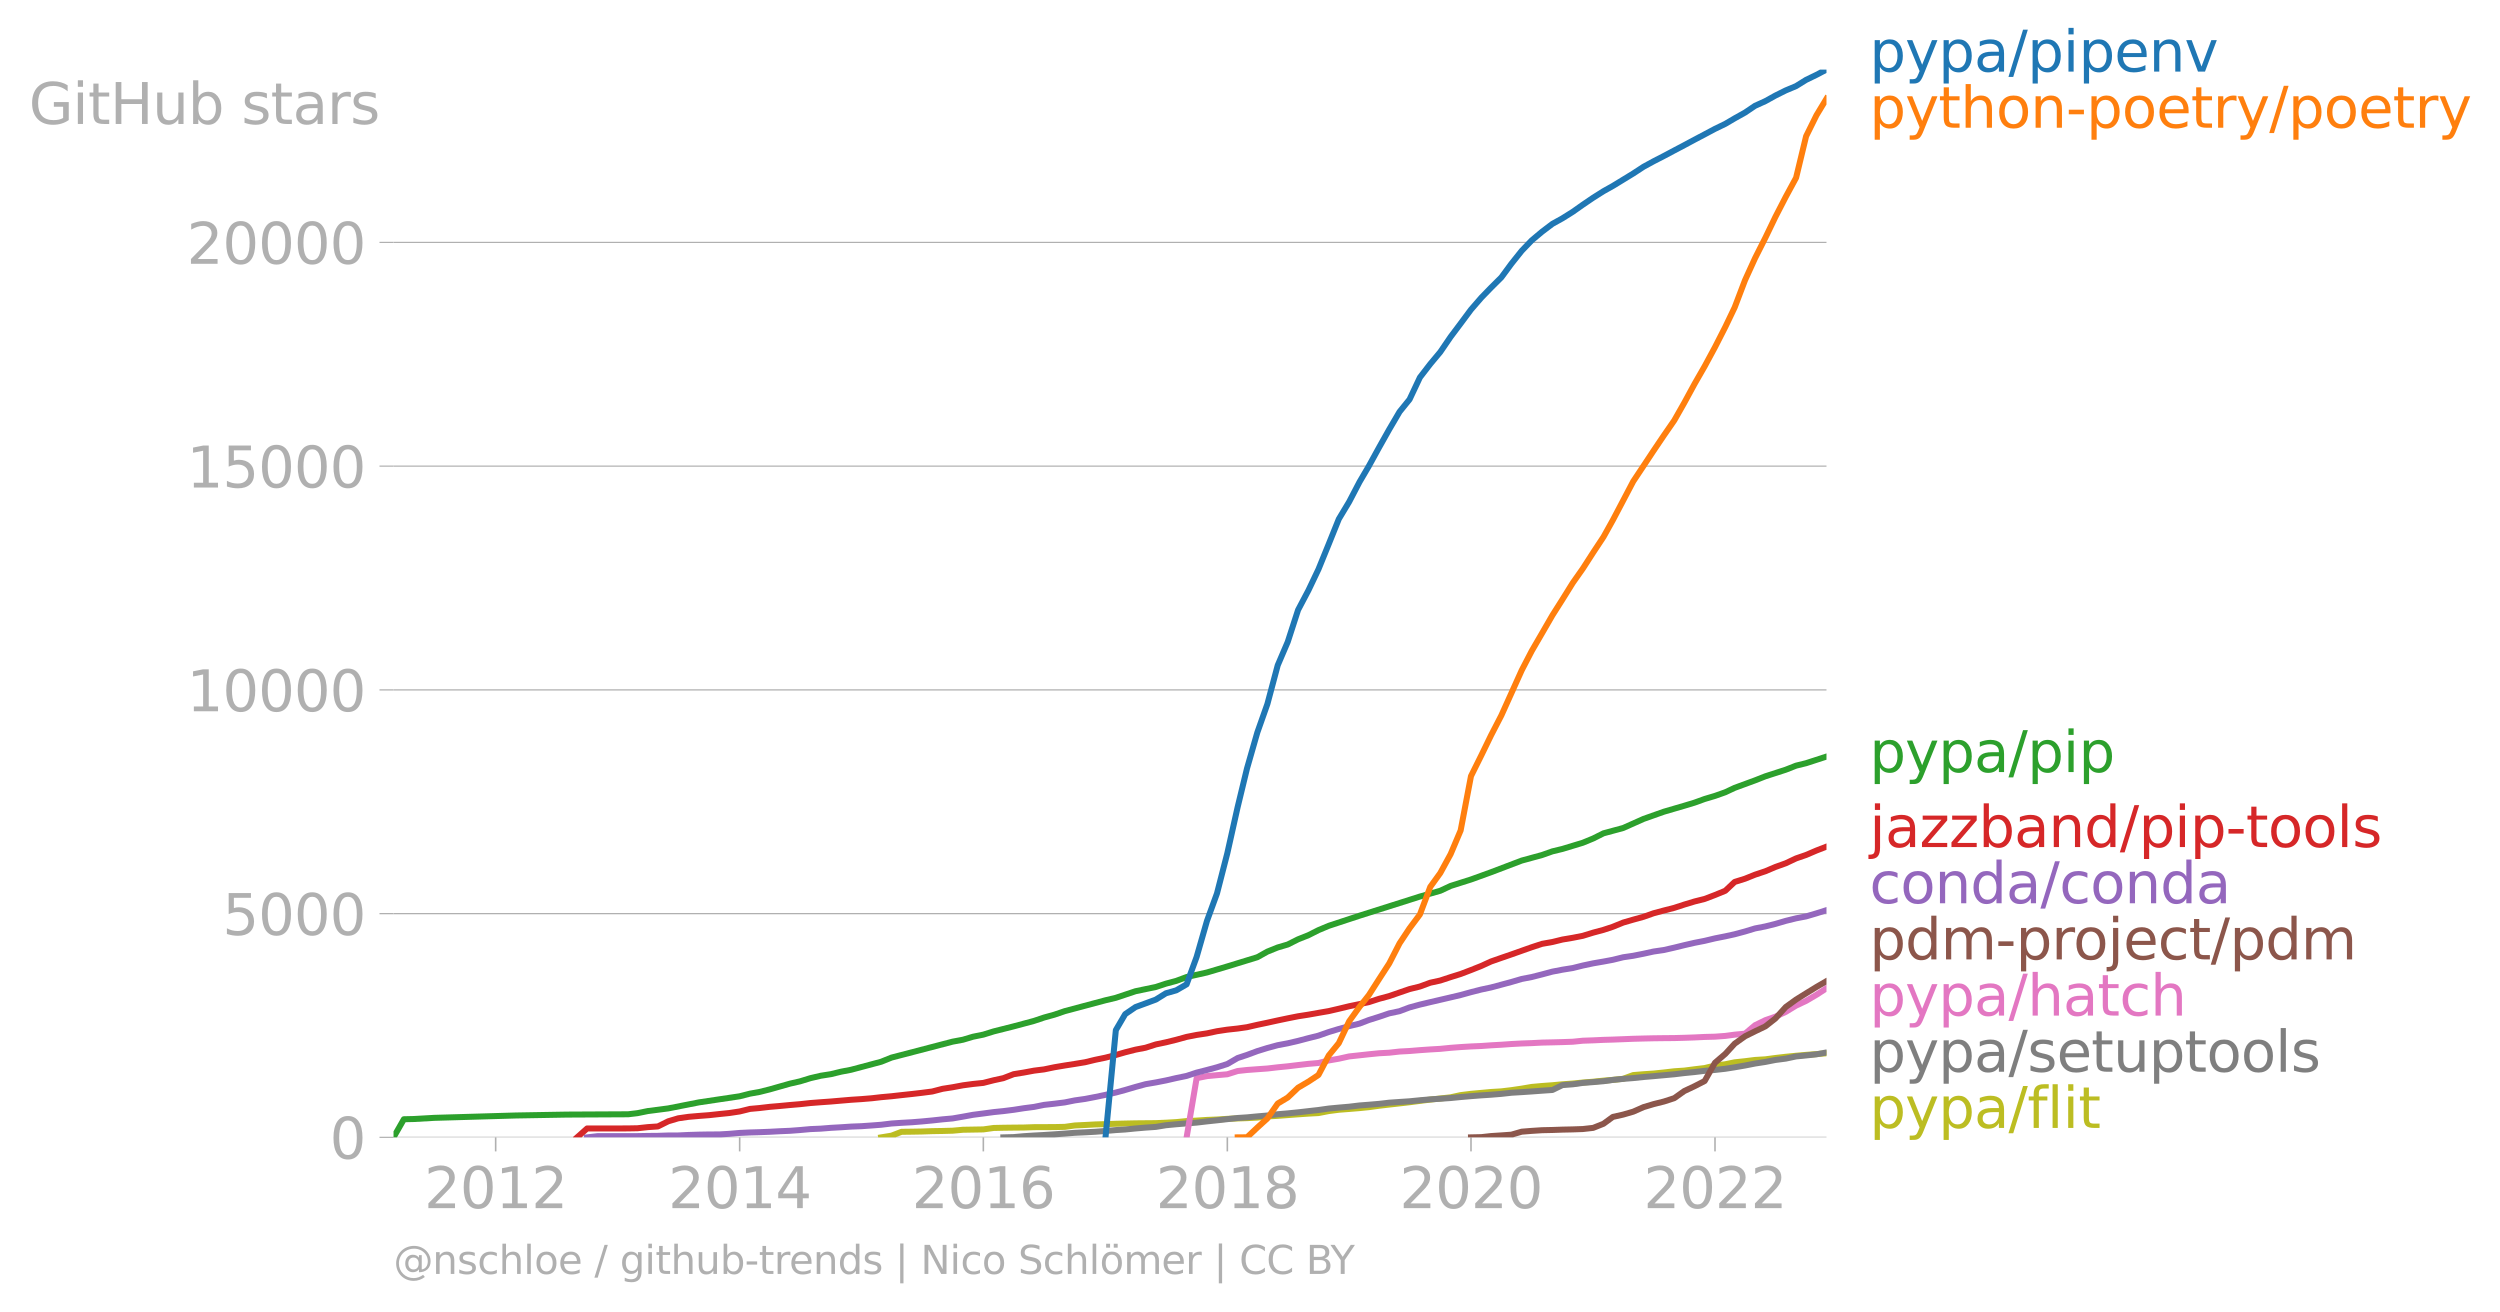 <svg xmlns="http://www.w3.org/2000/svg" xmlns:xlink="http://www.w3.org/1999/xlink" width="830.726" height="435.971" viewBox="0 0 623.045 326.978"><defs><style>*{stroke-linejoin:round;stroke-linecap:butt}</style></defs><g id="figure_1"><path id="patch_1" d="M0 326.978h623.045V0H0v326.978z" style="fill:none"/><g id="axes_1"><path id="patch_2" d="M98.073 283.451h357.12V17.34H98.073v266.112z" style="fill:none"/><g id="matplotlib.axis_1"><g id="xtick_1"><g id="line2d_1"><defs><path id="m59bb4d0212" d="M0 0v3.5" style="stroke:#b0b0b0;stroke-width:.4"/></defs><use xlink:href="#m59bb4d0212" x="123.528" y="283.451" style="fill:#b0b0b0;stroke:#b0b0b0;stroke-width:.4"/></g><g id="text_1" style="fill:#b0b0b0" transform="matrix(.14 0 0 -.14 105.713 301.09)"><defs><path id="DejaVuSans-32" d="M1228 531h2203V0H469v531q359 372 979 998 621 627 780 809 303 340 423 576 121 236 121 464 0 372-261 606-261 235-680 235-297 0-627-103-329-103-704-313v638q381 153 712 231 332 78 607 78 725 0 1156-363 431-362 431-968 0-288-108-546-107-257-392-607-78-91-497-524-418-433-1181-1211z" transform="scale(.016)"/><path id="DejaVuSans-30" d="M2034 4250q-487 0-733-480-245-479-245-1442 0-959 245-1439 246-480 733-480 491 0 736 480 246 480 246 1439 0 963-246 1442-245 480-736 480zm0 500q785 0 1199-621 414-620 414-1801 0-1178-414-1799Q2819-91 2034-91q-784 0-1198 620-414 621-414 1799 0 1181 414 1801 414 621 1198 621z" transform="scale(.016)"/><path id="DejaVuSans-31" d="M794 531h1031v3560L703 3866v575l1116 225h631V531h1031V0H794v531z" transform="scale(.016)"/></defs><use xlink:href="#DejaVuSans-32"/><use xlink:href="#DejaVuSans-30" x="63.623"/><use xlink:href="#DejaVuSans-31" x="127.246"/><use xlink:href="#DejaVuSans-32" x="190.869"/></g></g><g id="xtick_2"><use xlink:href="#m59bb4d0212" id="line2d_2" x="184.338" y="283.451" style="fill:#b0b0b0;stroke:#b0b0b0;stroke-width:.4"/><g id="text_2" style="fill:#b0b0b0" transform="matrix(.14 0 0 -.14 166.523 301.09)"><defs><path id="DejaVuSans-34" d="M2419 4116 825 1625h1594v2491zm-166 550h794V1625h666v-525h-666V0h-628v1100H313v609l1940 2957z" transform="scale(.016)"/></defs><use xlink:href="#DejaVuSans-32"/><use xlink:href="#DejaVuSans-30" x="63.623"/><use xlink:href="#DejaVuSans-31" x="127.246"/><use xlink:href="#DejaVuSans-34" x="190.869"/></g></g><g id="xtick_3"><use xlink:href="#m59bb4d0212" id="line2d_3" x="245.064" y="283.451" style="fill:#b0b0b0;stroke:#b0b0b0;stroke-width:.4"/><g id="text_3" style="fill:#b0b0b0" transform="matrix(.14 0 0 -.14 227.249 301.09)"><defs><path id="DejaVuSans-36" d="M2113 2584q-425 0-674-291-248-290-248-796 0-503 248-796 249-292 674-292t673 292q248 293 248 796 0 506-248 796-248 291-673 291zm1253 1979v-575q-238 112-480 171-242 60-480 60-625 0-955-422-329-422-376-1275 184 272 462 417 279 145 613 145 703 0 1111-427 408-426 408-1160 0-719-425-1154Q2819-91 2113-91q-810 0-1238 620-428 621-428 1799 0 1106 525 1764t1409 658q238 0 480-47t505-140z" transform="scale(.016)"/></defs><use xlink:href="#DejaVuSans-32"/><use xlink:href="#DejaVuSans-30" x="63.623"/><use xlink:href="#DejaVuSans-31" x="127.246"/><use xlink:href="#DejaVuSans-36" x="190.869"/></g></g><g id="xtick_4"><use xlink:href="#m59bb4d0212" id="line2d_4" x="305.873" y="283.451" style="fill:#b0b0b0;stroke:#b0b0b0;stroke-width:.4"/><g id="text_4" style="fill:#b0b0b0" transform="matrix(.14 0 0 -.14 288.058 301.09)"><defs><path id="DejaVuSans-38" d="M2034 2216q-450 0-708-241-257-241-257-662 0-422 257-663 258-241 708-241t709 242q260 243 260 662 0 421-258 662-257 241-711 241zm-631 268q-406 100-633 378-226 279-226 679 0 559 398 884 399 325 1092 325 697 0 1094-325t397-884q0-400-227-679-226-278-629-378 456-106 710-416 255-309 255-755 0-679-414-1042Q2806-91 2034-91q-771 0-1186 362-414 363-414 1042 0 446 256 755 257 310 713 416zm-231 997q0-362 226-565 227-203 636-203 407 0 636 203 230 203 230 565 0 363-230 566-229 203-636 203-409 0-636-203-226-203-226-566z" transform="scale(.016)"/></defs><use xlink:href="#DejaVuSans-32"/><use xlink:href="#DejaVuSans-30" x="63.623"/><use xlink:href="#DejaVuSans-31" x="127.246"/><use xlink:href="#DejaVuSans-38" x="190.869"/></g></g><g id="xtick_5"><use xlink:href="#m59bb4d0212" id="line2d_5" x="366.599" y="283.451" style="fill:#b0b0b0;stroke:#b0b0b0;stroke-width:.4"/><g id="text_5" style="fill:#b0b0b0" transform="matrix(.14 0 0 -.14 348.784 301.09)"><use xlink:href="#DejaVuSans-32"/><use xlink:href="#DejaVuSans-30" x="63.623"/><use xlink:href="#DejaVuSans-32" x="127.246"/><use xlink:href="#DejaVuSans-30" x="190.869"/></g></g><g id="xtick_6"><use xlink:href="#m59bb4d0212" id="line2d_6" x="427.409" y="283.451" style="fill:#b0b0b0;stroke:#b0b0b0;stroke-width:.4"/><g id="text_6" style="fill:#b0b0b0" transform="matrix(.14 0 0 -.14 409.594 301.09)"><use xlink:href="#DejaVuSans-32"/><use xlink:href="#DejaVuSans-30" x="63.623"/><use xlink:href="#DejaVuSans-32" x="127.246"/><use xlink:href="#DejaVuSans-32" x="190.869"/></g></g></g><g id="matplotlib.axis_2"><g id="ytick_1"><path id="line2d_7" d="M98.073 283.451h357.12" clip-path="url(#p47a915f2a6)" style="fill:none;stroke:#b0b0b0;stroke-width:.3;stroke-linecap:square"/><g id="line2d_8"><defs><path id="m89d3e14d1b" d="M0 0h-3.5" style="stroke:#b0b0b0;stroke-width:.3"/></defs><use xlink:href="#m89d3e14d1b" x="98.073" y="283.451" style="fill:#b0b0b0;stroke:#b0b0b0;stroke-width:.3"/></g><use xlink:href="#DejaVuSans-30" id="text_7" style="fill:#b0b0b0" transform="matrix(.14 0 0 -.14 82.166 288.77)"/></g><g id="ytick_2"><path id="line2d_9" d="M98.073 227.693h357.12" clip-path="url(#p47a915f2a6)" style="fill:none;stroke:#b0b0b0;stroke-width:.3;stroke-linecap:square"/><use xlink:href="#m89d3e14d1b" id="line2d_10" x="98.073" y="227.693" style="fill:#b0b0b0;stroke:#b0b0b0;stroke-width:.3"/><g id="text_8" style="fill:#b0b0b0" transform="matrix(.14 0 0 -.14 55.443 233.012)"><defs><path id="DejaVuSans-35" d="M691 4666h2478v-532H1269V2991q137 47 274 70 138 23 276 23 781 0 1237-428 457-428 457-1159 0-753-469-1171Q2575-91 1722-91q-294 0-599 50Q819 9 494 109v635q281-153 581-228t634-75q541 0 856 284 316 284 316 772 0 487-316 771-315 285-856 285-253 0-505-56-251-56-513-175v2344z" transform="scale(.016)"/></defs><use xlink:href="#DejaVuSans-35"/><use xlink:href="#DejaVuSans-30" x="63.623"/><use xlink:href="#DejaVuSans-30" x="127.246"/><use xlink:href="#DejaVuSans-30" x="190.869"/></g></g><g id="ytick_3"><path id="line2d_11" d="M98.073 171.935h357.12" clip-path="url(#p47a915f2a6)" style="fill:none;stroke:#b0b0b0;stroke-width:.3;stroke-linecap:square"/><use xlink:href="#m89d3e14d1b" id="line2d_12" x="98.073" y="171.935" style="fill:#b0b0b0;stroke:#b0b0b0;stroke-width:.3"/><g id="text_9" style="fill:#b0b0b0" transform="matrix(.14 0 0 -.14 46.536 177.254)"><use xlink:href="#DejaVuSans-31"/><use xlink:href="#DejaVuSans-30" x="63.623"/><use xlink:href="#DejaVuSans-30" x="127.246"/><use xlink:href="#DejaVuSans-30" x="190.869"/><use xlink:href="#DejaVuSans-30" x="254.492"/></g></g><g id="ytick_4"><path id="line2d_13" d="M98.073 116.176h357.12" clip-path="url(#p47a915f2a6)" style="fill:none;stroke:#b0b0b0;stroke-width:.3;stroke-linecap:square"/><use xlink:href="#m89d3e14d1b" id="line2d_14" x="98.073" y="116.176" style="fill:#b0b0b0;stroke:#b0b0b0;stroke-width:.3"/><g id="text_10" style="fill:#b0b0b0" transform="matrix(.14 0 0 -.14 46.536 121.495)"><use xlink:href="#DejaVuSans-31"/><use xlink:href="#DejaVuSans-35" x="63.623"/><use xlink:href="#DejaVuSans-30" x="127.246"/><use xlink:href="#DejaVuSans-30" x="190.869"/><use xlink:href="#DejaVuSans-30" x="254.492"/></g></g><g id="ytick_5"><path id="line2d_15" d="M98.073 60.418h357.12" clip-path="url(#p47a915f2a6)" style="fill:none;stroke:#b0b0b0;stroke-width:.3;stroke-linecap:square"/><use xlink:href="#m89d3e14d1b" id="line2d_16" x="98.073" y="60.418" style="fill:#b0b0b0;stroke:#b0b0b0;stroke-width:.3"/><g id="text_11" style="fill:#b0b0b0" transform="matrix(.14 0 0 -.14 46.536 65.737)"><use xlink:href="#DejaVuSans-32"/><use xlink:href="#DejaVuSans-30" x="63.623"/><use xlink:href="#DejaVuSans-30" x="127.246"/><use xlink:href="#DejaVuSans-30" x="190.869"/><use xlink:href="#DejaVuSans-30" x="254.492"/></g></g><g id="text_12" style="fill:#b0b0b0" transform="matrix(.14 0 0 -.14 7.2 30.895)"><defs><path id="DejaVuSans-47" d="M3809 666v1253H2778v519h1656V434q-365-259-806-392-440-133-940-133-1094 0-1712 639-617 640-617 1780 0 1144 617 1783 618 639 1712 639 456 0 867-113 411-112 758-331v-672q-350 297-744 447t-828 150q-857 0-1287-478-429-478-429-1425 0-944 429-1422 430-478 1287-478 334 0 596 58 263 58 472 180z" transform="scale(.016)"/><path id="DejaVuSans-69" d="M603 3500h575V0H603v3500zm0 1363h575v-729H603v729z" transform="scale(.016)"/><path id="DejaVuSans-74" d="M1172 4494v-994h1184v-447H1172V1153q0-428 117-550t477-122h590V0h-590q-666 0-919 248-253 249-253 905v1900H172v447h422v994h578z" transform="scale(.016)"/><path id="DejaVuSans-48" d="M628 4666h631V2753h2294v1913h631V0h-631v2222H1259V0H628v4666z" transform="scale(.016)"/><path id="DejaVuSans-75" d="M544 1381v2119h575V1403q0-497 193-746 194-248 582-248 465 0 735 297 271 297 271 810v1984h575V0h-575v538q-209-319-486-474-276-155-642-155-603 0-916 375-312 375-312 1097zm1447 2203z" transform="scale(.016)"/><path id="DejaVuSans-62" d="M3116 1747q0 634-261 995t-717 361q-457 0-718-361t-261-995q0-634 261-995t718-361q456 0 717 361t261 995zM1159 2969q182 312 458 463 277 152 661 152 638 0 1036-506 399-506 399-1331T3314 415Q2916-91 2278-91q-384 0-661 152-276 152-458 464V0H581v4863h578V2969z" transform="scale(.016)"/><path id="DejaVuSans-73" d="M2834 3397v-544q-243 125-506 187-262 63-544 63-428 0-642-131t-214-394q0-200 153-314t616-217l197-44q612-131 870-370t258-667q0-488-386-773Q2250-91 1575-91q-281 0-586 55T347 128v594q319-166 628-249 309-82 613-82 406 0 624 139 219 139 219 392 0 234-158 359-157 125-692 241l-200 47q-534 112-772 345-237 233-237 639 0 494 350 762 350 269 994 269 318 0 599-47 282-46 519-140z" transform="scale(.016)"/><path id="DejaVuSans-61" d="M2194 1759q-697 0-966-159t-269-544q0-306 202-486 202-179 548-179 479 0 768 339t289 901v128h-572zm1147 238V0h-575v531q-197-318-491-470T1556-91q-537 0-855 302-317 302-317 808 0 590 395 890 396 300 1180 300h807v57q0 397-261 614t-733 217q-300 0-585-72-284-72-546-216v532q315 122 612 182 297 61 578 61 760 0 1135-394 375-393 375-1193z" transform="scale(.016)"/><path id="DejaVuSans-72" d="M2631 2963q-97 56-211 82-114 27-251 27-488 0-749-317t-261-911V0H581v3500h578v-544q182 319 472 473 291 155 707 155 59 0 131-8 72-7 159-23l3-590z" transform="scale(.016)"/></defs><use xlink:href="#DejaVuSans-47"/><use xlink:href="#DejaVuSans-69" x="77.49"/><use xlink:href="#DejaVuSans-74" x="105.273"/><use xlink:href="#DejaVuSans-48" x="144.482"/><use xlink:href="#DejaVuSans-75" x="219.678"/><use xlink:href="#DejaVuSans-62" x="283.057"/><use xlink:href="#DejaVuSans-20" x="346.533"/><use xlink:href="#DejaVuSans-73" x="378.32"/><use xlink:href="#DejaVuSans-74" x="430.42"/><use xlink:href="#DejaVuSans-61" x="469.629"/><use xlink:href="#DejaVuSans-72" x="530.908"/><use xlink:href="#DejaVuSans-73" x="572.021"/></g></g><path id="line2d_17" d="m219.609 283.451 2.579-.424 2.495-.959 2.579-.033 2.495-.045 2.58-.089 2.578-.044 2.496-.067 2.578-.235 2.496-.044 2.579-.045 2.579-.357 2.412-.055 2.579-.034 2.495-.022 2.58-.09 2.495-.01 2.579-.012 2.578-.055 2.496-.346 2.579-.123 2.495-.134 2.58-.078 2.578-.089 2.33-.056 2.578-.055 2.495-.023 2.58-.022 2.495-.111 2.579-.145 2.578-.257 2.496-.123 2.579-.167 2.495-.1 2.58-.168 2.578-.1 2.33-.078 2.578-.134 2.496-.29 2.578-.145 2.496-.19 2.579-.189 2.579-.178 2.495-.134 2.579-.502 2.496-.323 2.578-.201 2.58-.212 2.328-.234 2.58-.357 2.495-.29 2.578-.29 2.496-.29 2.579-.334 2.579-.324 2.495-.279 2.579-.29 2.496-.546 2.578-.323 2.58-.235 2.412-.223 2.578-.156 2.496-.3 2.579-.38 2.495-.424 2.58-.234 2.578-.19 2.496-.234 2.578-.19 2.496-.245 2.579-.211 2.578-.268 2.33-.19 2.578-.267 2.496-.926 2.579-.212 2.495-.167 2.58-.268 2.578-.3 2.496-.168 2.578-.335 2.496-.3 2.579-.625 2.579-.324 2.329-.48 2.579-.278 2.495-.312 2.579-.156 2.496-.335 2.578-.3 2.58-.257 2.495-.223 2.579-.19 2.495-.212" clip-path="url(#p47a915f2a6)" style="fill:none;stroke:#bcbd22;stroke-width:1.5;stroke-linecap:square"/><path id="line2d_18" d="m250.055 283.451 2.579-.067 2.495-.223 2.58-.167 2.495-.134 2.579-.167 2.578-.178 2.496-.201 2.579-.123 2.495-.134 2.58-.2 2.578-.223 2.33-.145 2.578-.257 2.495-.212 2.58-.178 2.495-.413 2.579-.245 2.578-.212 2.496-.2 2.579-.302 2.495-.268 2.58-.29 2.578-.29 2.33-.156 2.578-.245 2.496-.212 2.578-.323 2.496-.212 2.579-.257 2.579-.3 2.495-.28 2.579-.367 2.496-.235 2.578-.223 2.58-.312 2.328-.178 2.58-.223 2.495-.29 2.578-.179 2.496-.167 2.579-.256 2.579-.224 2.495-.156 2.579-.178 2.496-.245 2.578-.223 2.58-.201 2.412-.156 2.578-.212 2.496-.279 2.579-.156 2.495-.167 2.58-.19 2.578-.178 2.496-1.216 2.578-.2 2.496-.346 2.579-.201 2.578-.223 2.33-.323 2.578-.257 2.496-.2 2.579-.268 2.495-.212 2.58-.234 2.578-.235 2.496-.3 2.578-.257 2.496-.301 2.579-.223 2.579-.29 2.329-.368 2.579-.446 2.495-.491 2.579-.401 2.496-.491 2.578-.335 2.58-.546 2.495-.245 2.579-.28 2.495-.468" clip-path="url(#p47a915f2a6)" style="fill:none;stroke:#7f7f7f;stroke-width:1.5;stroke-linecap:square"/><path id="line2d_19" d="m295.724 283.451 2.496-14.742 2.579-.524 2.495-.235 2.58-.223 2.578-.814 2.33-.256 2.578-.19 2.496-.178 2.578-.301 2.496-.246 2.579-.312 2.579-.3 2.495-.213 2.579-.635 2.496-.435 2.578-.57 2.58-.278 2.328-.256 2.58-.257 2.495-.134 2.578-.29 2.496-.133 2.579-.212 2.579-.179 2.495-.145 2.579-.256 2.496-.19 2.578-.156 2.58-.111 2.412-.168 2.578-.145 2.496-.178 2.579-.134 2.495-.09 2.58-.133 2.578-.056 2.496-.067 2.578-.089 2.496-.256 2.579-.09 2.578-.122 2.33-.067 2.578-.1 2.496-.1 2.579-.068 2.495-.056 2.58-.033 2.578-.022 2.496-.067 2.578-.09 2.496-.122 2.579-.067 2.579-.19 2.329-.312 2.579-.245 2.495-2.108 2.579-1.26 2.496-.87 2.578-1.193 2.58-1.572 2.495-1.171 2.579-1.517 2.495-1.617" clip-path="url(#p47a915f2a6)" style="fill:none;stroke:#e377c2;stroke-width:1.5;stroke-linecap:square"/><g id="text_13" style="fill:#1f77b4" transform="matrix(.14 0 0 -.14 465.907 17.838)"><defs><path id="DejaVuSans-70" d="M1159 525v-1856H581v4831h578v-531q182 312 458 463 277 152 661 152 638 0 1036-506 399-506 399-1331T3314 415Q2916-91 2278-91q-384 0-661 152-276 152-458 464zm1957 1222q0 634-261 995t-717 361q-457 0-718-361t-261-995q0-634 261-995t718-361q456 0 717 361t261 995z" transform="scale(.016)"/><path id="DejaVuSans-79" d="M2059-325q-243-625-475-815-231-191-618-191H506v481h338q237 0 368 113 132 112 291 531l103 262L191 3500h609L1894 763l1094 2737h609L2059-325z" transform="scale(.016)"/><path id="DejaVuSans-2f" d="M1625 4666h531L531-594H0l1625 5260z" transform="scale(.016)"/><path id="DejaVuSans-65" d="M3597 1894v-281H953q38-594 358-905t892-311q331 0 642 81t618 244V178Q3153 47 2828-22t-659-69q-838 0-1327 487-489 488-489 1320 0 859 464 1363 464 505 1252 505 706 0 1117-455 411-454 411-1235zm-575 169q-6 471-264 752-258 282-683 282-481 0-770-272t-333-766l2050 4z" transform="scale(.016)"/><path id="DejaVuSans-6e" d="M3513 2113V0h-575v2094q0 497-194 743-194 247-581 247-466 0-735-297-269-296-269-809V0H581v3500h578v-544q207 316 486 472 280 156 646 156 603 0 912-373 310-373 310-1098z" transform="scale(.016)"/><path id="DejaVuSans-76" d="M191 3500h609L1894 563l1094 2937h609L2284 0h-781L191 3500z" transform="scale(.016)"/></defs><use xlink:href="#DejaVuSans-70"/><use xlink:href="#DejaVuSans-79" x="63.477"/><use xlink:href="#DejaVuSans-70" x="122.656"/><use xlink:href="#DejaVuSans-61" x="186.133"/><use xlink:href="#DejaVuSans-2f" x="247.412"/><use xlink:href="#DejaVuSans-70" x="281.104"/><use xlink:href="#DejaVuSans-69" x="344.58"/><use xlink:href="#DejaVuSans-70" x="372.363"/><use xlink:href="#DejaVuSans-65" x="435.84"/><use xlink:href="#DejaVuSans-6e" x="497.363"/><use xlink:href="#DejaVuSans-76" x="560.742"/></g><g id="text_14" style="fill:#ff7f0e" transform="matrix(.14 0 0 -.14 465.907 31.838)"><defs><path id="DejaVuSans-68" d="M3513 2113V0h-575v2094q0 497-194 743-194 247-581 247-466 0-735-297-269-296-269-809V0H581v4863h578V2956q207 316 486 472 280 156 646 156 603 0 912-373 310-373 310-1098z" transform="scale(.016)"/><path id="DejaVuSans-6f" d="M1959 3097q-462 0-731-361t-269-989q0-628 267-989 268-361 733-361 460 0 728 362 269 363 269 988 0 622-269 986-268 364-728 364zm0 487q750 0 1178-488 429-487 429-1349 0-859-429-1349Q2709-91 1959-91q-753 0-1180 489-426 490-426 1349 0 862 426 1349 427 488 1180 488z" transform="scale(.016)"/><path id="DejaVuSans-2d" d="M313 2009h1684v-512H313v512z" transform="scale(.016)"/></defs><use xlink:href="#DejaVuSans-70"/><use xlink:href="#DejaVuSans-79" x="63.477"/><use xlink:href="#DejaVuSans-74" x="122.656"/><use xlink:href="#DejaVuSans-68" x="161.865"/><use xlink:href="#DejaVuSans-6f" x="225.244"/><use xlink:href="#DejaVuSans-6e" x="286.426"/><use xlink:href="#DejaVuSans-2d" x="349.805"/><use xlink:href="#DejaVuSans-70" x="385.889"/><use xlink:href="#DejaVuSans-6f" x="449.365"/><use xlink:href="#DejaVuSans-65" x="510.547"/><use xlink:href="#DejaVuSans-74" x="572.07"/><use xlink:href="#DejaVuSans-72" x="611.279"/><use xlink:href="#DejaVuSans-79" x="652.393"/><use xlink:href="#DejaVuSans-2f" x="711.572"/><use xlink:href="#DejaVuSans-70" x="745.264"/><use xlink:href="#DejaVuSans-6f" x="808.74"/><use xlink:href="#DejaVuSans-65" x="869.922"/><use xlink:href="#DejaVuSans-74" x="931.445"/><use xlink:href="#DejaVuSans-72" x="970.654"/><use xlink:href="#DejaVuSans-79" x="1011.768"/></g><g id="text_15" style="fill:#2ca02c" transform="matrix(.14 0 0 -.14 465.907 192.414)"><use xlink:href="#DejaVuSans-70"/><use xlink:href="#DejaVuSans-79" x="63.477"/><use xlink:href="#DejaVuSans-70" x="122.656"/><use xlink:href="#DejaVuSans-61" x="186.133"/><use xlink:href="#DejaVuSans-2f" x="247.412"/><use xlink:href="#DejaVuSans-70" x="281.104"/><use xlink:href="#DejaVuSans-69" x="344.58"/><use xlink:href="#DejaVuSans-70" x="372.363"/></g><g id="text_16" style="fill:#d62728" transform="matrix(.14 0 0 -.14 465.907 211.102)"><defs><path id="DejaVuSans-6a" d="M603 3500h575V-63q0-668-255-968-254-300-820-300h-219v487H38q328 0 446 152Q603-541 603-63v3563zm0 1363h575v-729H603v729z" transform="scale(.016)"/><path id="DejaVuSans-7a" d="M353 3500h2731v-525L922 459h2162V0H275v525l2163 2516H353v459z" transform="scale(.016)"/><path id="DejaVuSans-64" d="M2906 2969v1894h575V0h-575v525q-181-312-458-464-276-152-664-152-634 0-1033 506-398 507-398 1332t398 1331q399 506 1033 506 388 0 664-152 277-151 458-463zM947 1747q0-634 261-995t717-361q456 0 718 361 263 361 263 995t-263 995q-262 361-718 361t-717-361q-261-361-261-995z" transform="scale(.016)"/><path id="DejaVuSans-6c" d="M603 4863h575V0H603v4863z" transform="scale(.016)"/></defs><use xlink:href="#DejaVuSans-6a"/><use xlink:href="#DejaVuSans-61" x="27.783"/><use xlink:href="#DejaVuSans-7a" x="89.063"/><use xlink:href="#DejaVuSans-7a" x="141.553"/><use xlink:href="#DejaVuSans-62" x="194.043"/><use xlink:href="#DejaVuSans-61" x="257.52"/><use xlink:href="#DejaVuSans-6e" x="318.799"/><use xlink:href="#DejaVuSans-64" x="382.178"/><use xlink:href="#DejaVuSans-2f" x="445.654"/><use xlink:href="#DejaVuSans-70" x="479.346"/><use xlink:href="#DejaVuSans-69" x="542.822"/><use xlink:href="#DejaVuSans-70" x="570.605"/><use xlink:href="#DejaVuSans-2d" x="634.082"/><use xlink:href="#DejaVuSans-74" x="670.166"/><use xlink:href="#DejaVuSans-6f" x="709.375"/><use xlink:href="#DejaVuSans-6f" x="770.557"/><use xlink:href="#DejaVuSans-6c" x="831.738"/><use xlink:href="#DejaVuSans-73" x="859.521"/></g><g id="text_17" style="fill:#9467bd" transform="matrix(.14 0 0 -.14 465.907 225.102)"><defs><path id="DejaVuSans-63" d="M3122 3366v-538q-244 135-489 202t-495 67q-560 0-870-355-309-354-309-995t309-996q310-354 870-354 250 0 495 67t489 202V134Q2881 22 2623-34q-257-57-548-57-791 0-1257 497-465 497-465 1341 0 856 470 1346 471 491 1290 491 265 0 518-55 253-54 491-163z" transform="scale(.016)"/></defs><use xlink:href="#DejaVuSans-63"/><use xlink:href="#DejaVuSans-6f" x="54.98"/><use xlink:href="#DejaVuSans-6e" x="116.162"/><use xlink:href="#DejaVuSans-64" x="179.541"/><use xlink:href="#DejaVuSans-61" x="243.018"/><use xlink:href="#DejaVuSans-2f" x="304.297"/><use xlink:href="#DejaVuSans-63" x="337.988"/><use xlink:href="#DejaVuSans-6f" x="392.969"/><use xlink:href="#DejaVuSans-6e" x="454.15"/><use xlink:href="#DejaVuSans-64" x="517.529"/><use xlink:href="#DejaVuSans-61" x="581.006"/></g><g id="text_18" style="fill:#8c564b" transform="matrix(.14 0 0 -.14 465.907 239.102)"><defs><path id="DejaVuSans-6d" d="M3328 2828q216 388 516 572t706 184q547 0 844-383 297-382 297-1088V0h-578v2094q0 503-179 746-178 244-543 244-447 0-707-297-259-296-259-809V0h-578v2094q0 506-178 748t-550 242q-441 0-701-298-259-298-259-808V0H581v3500h578v-544q197 322 472 475t653 153q382 0 649-194 267-193 395-562z" transform="scale(.016)"/></defs><use xlink:href="#DejaVuSans-70"/><use xlink:href="#DejaVuSans-64" x="63.477"/><use xlink:href="#DejaVuSans-6d" x="126.953"/><use xlink:href="#DejaVuSans-2d" x="224.365"/><use xlink:href="#DejaVuSans-70" x="260.449"/><use xlink:href="#DejaVuSans-72" x="323.926"/><use xlink:href="#DejaVuSans-6f" x="362.789"/><use xlink:href="#DejaVuSans-6a" x="423.971"/><use xlink:href="#DejaVuSans-65" x="451.754"/><use xlink:href="#DejaVuSans-63" x="513.277"/><use xlink:href="#DejaVuSans-74" x="568.258"/><use xlink:href="#DejaVuSans-2f" x="607.467"/><use xlink:href="#DejaVuSans-70" x="641.158"/><use xlink:href="#DejaVuSans-64" x="704.635"/><use xlink:href="#DejaVuSans-6d" x="768.111"/></g><g id="text_19" style="fill:#e377c2" transform="matrix(.14 0 0 -.14 465.907 253.102)"><use xlink:href="#DejaVuSans-70"/><use xlink:href="#DejaVuSans-79" x="63.477"/><use xlink:href="#DejaVuSans-70" x="122.656"/><use xlink:href="#DejaVuSans-61" x="186.133"/><use xlink:href="#DejaVuSans-2f" x="247.412"/><use xlink:href="#DejaVuSans-68" x="281.104"/><use xlink:href="#DejaVuSans-61" x="344.482"/><use xlink:href="#DejaVuSans-74" x="405.762"/><use xlink:href="#DejaVuSans-63" x="444.971"/><use xlink:href="#DejaVuSans-68" x="499.951"/></g><g id="text_20" style="fill:#7f7f7f" transform="matrix(.14 0 0 -.14 465.907 267.102)"><use xlink:href="#DejaVuSans-70"/><use xlink:href="#DejaVuSans-79" x="63.477"/><use xlink:href="#DejaVuSans-70" x="122.656"/><use xlink:href="#DejaVuSans-61" x="186.133"/><use xlink:href="#DejaVuSans-2f" x="247.412"/><use xlink:href="#DejaVuSans-73" x="281.104"/><use xlink:href="#DejaVuSans-65" x="333.203"/><use xlink:href="#DejaVuSans-74" x="394.727"/><use xlink:href="#DejaVuSans-75" x="433.936"/><use xlink:href="#DejaVuSans-70" x="497.314"/><use xlink:href="#DejaVuSans-74" x="560.791"/><use xlink:href="#DejaVuSans-6f" x="600"/><use xlink:href="#DejaVuSans-6f" x="661.182"/><use xlink:href="#DejaVuSans-6c" x="722.363"/><use xlink:href="#DejaVuSans-73" x="750.146"/></g><g id="text_21" style="fill:#bcbd22" transform="matrix(.14 0 0 -.14 465.907 281.102)"><defs><path id="DejaVuSans-66" d="M2375 4863v-479h-550q-309 0-430-125-120-125-120-450v-309h947v-447h-947V0H697v3053H147v447h550v244q0 584 272 851 272 268 862 268h544z" transform="scale(.016)"/></defs><use xlink:href="#DejaVuSans-70"/><use xlink:href="#DejaVuSans-79" x="63.477"/><use xlink:href="#DejaVuSans-70" x="122.656"/><use xlink:href="#DejaVuSans-61" x="186.133"/><use xlink:href="#DejaVuSans-2f" x="247.412"/><use xlink:href="#DejaVuSans-66" x="281.104"/><use xlink:href="#DejaVuSans-6c" x="316.309"/><use xlink:href="#DejaVuSans-69" x="344.092"/><use xlink:href="#DejaVuSans-74" x="371.875"/></g><g id="text_22" style="fill:#b0b0b0" transform="matrix(.097 0 0 -.097 98.073 317.488)"><defs><path id="DejaVuSans-40" d="M2381 1678q0-447 222-702 222-254 610-254 384 0 604 256 221 256 221 700 0 438-225 695-225 258-607 258-378 0-602-256-223-256-223-697zm1703-934q-187-241-429-355t-564-114q-538 0-874 389t-336 1014q0 625 337 1015 338 391 873 391 322 0 565-117 244-117 428-354v409h447V722q457 69 714 417 258 349 258 902 0 334-99 628-98 294-298 544-325 409-792 626t-1017 217q-384 0-738-102-353-101-653-301-490-319-767-836-276-517-276-1120 0-497 179-932 180-434 521-765 328-325 759-495 431-171 922-171 403 0 792 136t714 389l281-347q-390-303-851-464t-936-161q-578 0-1091 205-512 205-912 595Q841 78 631 592q-209 514-209 1105 0 569 212 1084 213 516 607 907 403 396 931 607t1119 211q662 0 1229-272 568-271 952-771 234-307 357-666 124-359 124-744 0-822-497-1297T4084 263v481z" transform="scale(.016)"/><path id="DejaVuSans-67" d="M2906 1791q0 625-258 968-257 344-723 344-462 0-720-344-258-343-258-968 0-622 258-966t720-344q466 0 723 344 258 344 258 966zm575-1357q0-893-397-1329-396-436-1215-436-303 0-572 45t-522 139v559q253-137 500-202 247-66 503-66 566 0 847 295t281 892v285q-178-310-456-463T1784 0Q1141 0 747 490 353 981 353 1791q0 812 394 1302 394 491 1037 491 388 0 666-153t456-462v531h575V434z" transform="scale(.016)"/><path id="DejaVuSans-7c" d="M1344 4891v-6400H813v6400h531z" transform="scale(.016)"/><path id="DejaVuSans-4e" d="M628 4666h850L3547 763v3903h612V0h-850L1241 3903V0H628v4666z" transform="scale(.016)"/><path id="DejaVuSans-53" d="M3425 4513v-616q-359 172-678 256-319 85-616 85-515 0-795-200t-280-569q0-310 186-468 186-157 705-254l381-78q706-135 1042-474t336-907q0-679-455-1029Q2797-91 1919-91q-331 0-705 75-373 75-773 222v650q384-215 753-325 369-109 725-109 540 0 834 212 294 213 294 607 0 343-211 537t-692 291l-385 75q-706 140-1022 440-315 300-315 835 0 619 436 975t1201 356q329 0 669-60 341-59 697-177z" transform="scale(.016)"/><path id="DejaVuSans-f6" d="M1959 3097q-462 0-731-361t-269-989q0-628 267-989 268-361 733-361 460 0 728 362 269 363 269 988 0 622-269 986-268 364-728 364zm0 487q750 0 1178-488 429-487 429-1349 0-859-429-1349Q2709-91 1959-91q-753 0-1180 489-426 490-426 1349 0 862 426 1349 427 488 1180 488zm295 1266h634v-631h-634v631zm-1222 0h634v-631h-634v631z" transform="scale(.016)"/><path id="DejaVuSans-43" d="M4122 4306v-665q-319 297-680 443-361 147-767 147-800 0-1225-489t-425-1414q0-922 425-1411t1225-489q406 0 767 147t680 444V359q-331-225-702-338-370-112-782-112-1060 0-1670 648-609 649-609 1771 0 1125 609 1773 610 649 1670 649 418 0 788-111 371-111 696-333z" transform="scale(.016)"/><path id="DejaVuSans-42" d="M1259 2228V519h1013q509 0 754 211 246 211 246 645 0 438-246 645-245 208-754 208H1259zm0 1919V2741h935q462 0 688 173 227 174 227 530 0 353-227 528-226 175-688 175h-935zm-631 519h1613q722 0 1112-300 391-300 391-853 0-429-200-682t-588-315q466-100 724-418 258-317 258-792 0-625-425-966Q3088 0 2303 0H628v4666z" transform="scale(.016)"/><path id="DejaVuSans-59" d="M-13 4666h679l1293-1919 1285 1919h678L2272 2222V0h-634v2222L-13 4666z" transform="scale(.016)"/></defs><use xlink:href="#DejaVuSans-40"/><use xlink:href="#DejaVuSans-6e" x="100"/><use xlink:href="#DejaVuSans-73" x="163.379"/><use xlink:href="#DejaVuSans-63" x="215.479"/><use xlink:href="#DejaVuSans-68" x="270.459"/><use xlink:href="#DejaVuSans-6c" x="333.838"/><use xlink:href="#DejaVuSans-6f" x="361.621"/><use xlink:href="#DejaVuSans-65" x="422.803"/><use xlink:href="#DejaVuSans-20" x="484.326"/><use xlink:href="#DejaVuSans-2f" x="516.113"/><use xlink:href="#DejaVuSans-20" x="549.805"/><use xlink:href="#DejaVuSans-67" x="581.592"/><use xlink:href="#DejaVuSans-69" x="645.068"/><use xlink:href="#DejaVuSans-74" x="672.852"/><use xlink:href="#DejaVuSans-68" x="712.061"/><use xlink:href="#DejaVuSans-75" x="775.439"/><use xlink:href="#DejaVuSans-62" x="838.818"/><use xlink:href="#DejaVuSans-2d" x="902.295"/><use xlink:href="#DejaVuSans-74" x="938.379"/><use xlink:href="#DejaVuSans-72" x="977.588"/><use xlink:href="#DejaVuSans-65" x="1016.451"/><use xlink:href="#DejaVuSans-6e" x="1077.975"/><use xlink:href="#DejaVuSans-64" x="1141.354"/><use xlink:href="#DejaVuSans-73" x="1204.83"/><use xlink:href="#DejaVuSans-20" x="1256.93"/><use xlink:href="#DejaVuSans-7c" x="1288.717"/><use xlink:href="#DejaVuSans-20" x="1322.408"/><use xlink:href="#DejaVuSans-4e" x="1354.195"/><use xlink:href="#DejaVuSans-69" x="1429"/><use xlink:href="#DejaVuSans-63" x="1456.783"/><use xlink:href="#DejaVuSans-6f" x="1511.764"/><use xlink:href="#DejaVuSans-20" x="1572.945"/><use xlink:href="#DejaVuSans-53" x="1604.732"/><use xlink:href="#DejaVuSans-63" x="1668.209"/><use xlink:href="#DejaVuSans-68" x="1723.189"/><use xlink:href="#DejaVuSans-6c" x="1786.568"/><use xlink:href="#DejaVuSans-f6" x="1814.352"/><use xlink:href="#DejaVuSans-6d" x="1875.533"/><use xlink:href="#DejaVuSans-65" x="1972.945"/><use xlink:href="#DejaVuSans-72" x="2034.469"/><use xlink:href="#DejaVuSans-20" x="2075.582"/><use xlink:href="#DejaVuSans-7c" x="2107.369"/><use xlink:href="#DejaVuSans-20" x="2141.061"/><use xlink:href="#DejaVuSans-43" x="2172.848"/><use xlink:href="#DejaVuSans-43" x="2242.672"/><use xlink:href="#DejaVuSans-20" x="2312.496"/><use xlink:href="#DejaVuSans-42" x="2344.283"/><use xlink:href="#DejaVuSans-59" x="2407.387"/></g><path id="line2d_20" d="m366.6 283.451 2.578-.056 2.413-.267 2.578-.167 2.496-.179 2.579-.747 2.495-.2 2.58-.168 2.578-.056 2.496-.089 2.578-.056 2.496-.089 2.579-.29 2.578-1.026 2.33-1.706 2.578-.58 2.496-.725 2.579-1.137 2.495-.747 2.58-.647 2.578-.837 2.496-1.773 2.578-1.215 2.496-1.283 2.579-4.56 2.579-2.209 2.329-2.542 2.579-1.84 2.495-1.238 2.579-1.238 2.496-1.963 2.578-2.855 2.58-1.862 2.495-1.55 2.579-1.583 2.495-1.45" clip-path="url(#p47a915f2a6)" style="fill:none;stroke:#8c564b;stroke-width:1.5;stroke-linecap:square"/><path id="line2d_21" d="m146.321 283.451 2.58-.3H156.552l2.33-.012 2.578-.045 2.496-.022 2.579-.09 2.495-.01 2.58-.123 2.578-.078 2.495-.045 2.58-.01 2.495-.146 2.579-.223 2.578-.122 2.33-.067 2.578-.1 2.496-.135 2.579-.111 2.495-.19 2.58-.234 2.578-.111 2.496-.201 2.578-.145 2.496-.167 2.579-.1 2.578-.18 2.33-.178 2.579-.312 2.495-.167 2.579-.145 2.495-.2 2.58-.246 2.578-.279 2.496-.223 2.578-.446 2.496-.457 2.579-.335 2.579-.345 2.412-.246 2.579-.323 2.495-.39 2.58-.335 2.495-.502 2.579-.29 2.578-.323 2.496-.502 2.579-.368 2.495-.48 2.58-.535 2.578-.58 2.33-.635 2.578-.759 2.495-.68 2.58-.446 2.495-.49 2.579-.592 2.578-.535 2.496-.825 2.579-.658 2.495-.67 2.58-.813 2.578-1.495 2.33-.77 2.578-.958 2.496-.77 2.578-.702 2.496-.469 2.579-.602 2.579-.68 2.495-.624 2.579-.904 2.496-.758 2.578-.714 2.58-.624 2.328-.892 2.58-.814 2.495-.848 2.578-.546 2.496-.937 2.579-.703 2.579-.613 2.495-.58 2.579-.602 2.496-.591 2.578-.714 2.58-.658 2.412-.513 2.578-.691 2.496-.67 2.579-.758 2.495-.48 2.58-.657 2.578-.691 2.496-.48 2.578-.413 2.496-.624 2.579-.547 2.578-.446 2.33-.435 2.578-.635 2.496-.368 2.579-.513 2.495-.547 2.58-.379 2.578-.59 2.496-.614 2.578-.591 2.496-.49 2.579-.614 2.579-.513 2.329-.513 2.579-.692 2.495-.758 2.579-.502 2.496-.624 2.578-.758 2.58-.636 2.495-.48 2.579-.758 2.495-.792" clip-path="url(#p47a915f2a6)" style="fill:none;stroke:#9467bd;stroke-width:1.5;stroke-linecap:square"/><path id="line2d_22" d="m143.826 283.451 2.495-2.219h7.654l2.578-.011 2.33-.045 2.578-.278 2.496-.168 2.579-1.282 2.495-.747 2.58-.368 2.578-.223 2.495-.19 2.58-.279 2.495-.256 2.579-.39 2.578-.636 2.33-.212 2.578-.301 2.496-.212 2.579-.245 2.495-.212 2.58-.28 2.578-.2 2.496-.178 2.578-.223 2.496-.212 2.579-.167 2.578-.212 2.33-.268 2.579-.234 2.495-.279 2.579-.279 2.495-.29 2.58-.334 2.578-.67 2.496-.39 2.578-.48 2.496-.334 2.579-.267 2.579-.658 2.412-.524 2.579-.993 2.495-.401 2.58-.48 2.495-.312 2.579-.535 2.578-.435 2.496-.39 2.579-.424 2.495-.603 2.58-.535 2.578-.669 2.33-.67 2.578-.657 2.495-.48 2.58-.825 2.495-.524 2.579-.636 2.578-.713 2.496-.49 2.579-.391 2.495-.535 2.58-.39 2.578-.28 2.33-.334 2.578-.591 2.496-.524 2.578-.569 2.496-.524 2.579-.513 2.579-.402 2.495-.446 2.579-.446 2.496-.58 2.578-.624 2.58-.535 2.328-.491 2.58-.836 2.495-.67 2.578-.892 2.496-.858 2.579-.636 2.579-.948 2.495-.546 2.579-.848 2.496-.78 2.578-.982 2.58-1.026 2.412-1.104 2.578-.903 2.496-.859 2.579-.914 2.495-.881 2.58-.848 2.578-.457 2.496-.613 2.578-.435 2.496-.49 2.579-.793 2.578-.691 2.33-.77 2.578-1.048 2.496-.725 2.579-.713 2.495-.881 2.58-.692 2.578-.658 2.496-.814 2.578-.78 2.496-.625 2.579-.981 2.579-1.06 2.329-2.196 2.579-.803 2.495-1.004 2.579-.859 2.496-1.06 2.578-.925 2.58-1.215 2.495-.859 2.579-1.104 2.495-.97" clip-path="url(#p47a915f2a6)" style="fill:none;stroke:#d62728;stroke-width:1.5;stroke-linecap:square"/><path id="line2d_23" d="m98.073 283.451 2.579-4.516 2.496-.056 5.074-.29 20.297-.59 12.728-.224 15.306-.078 2.33-.279 2.578-.524 5.075-.658 7.653-1.505 10.149-1.517 2.578-.658 2.33-.413 2.578-.646 5.075-1.439 2.495-.569 2.58-.791 2.578-.603 2.496-.39 2.578-.624 2.496-.48 7.487-1.996 2.579-1.037 15.223-3.97 2.578-.48 2.496-.747 2.579-.524 2.579-.803 4.99-1.26 5.075-1.36 2.496-.837 2.579-.714 2.578-.88 10.15-2.71 2.578-.614 4.908-1.64 5.074-1.058 2.496-.826 2.579-.691 2.578-.96 5.075-1.137 5.074-1.505 7.487-2.297 2.496-1.394 2.578-1.037 2.496-.736 2.579-1.294 2.579-1.026 2.495-1.26 2.579-1.082 7.653-2.52 12.478-3.948 2.579-.825 5.074-1.439 2.579-1.204 5.074-1.606 4.992-1.806 7.653-2.91 5.074-1.384 2.579-.914 2.496-.602 5.074-1.54 2.579-1.059 2.578-1.293 4.908-1.327 5.075-2.264 5.074-1.796 5.075-1.483 2.578-.78 2.496-.904 2.579-.77 2.579-.913 2.329-1.093 5.074-1.863 2.579-1.014 5.074-1.64 2.58-1.015 2.495-.613 5.074-1.65h0" clip-path="url(#p47a915f2a6)" style="fill:none;stroke:#2ca02c;stroke-width:1.5;stroke-linecap:square"/><path id="line2d_24" d="m308.452 283.451 2.33-.022 2.578-2.431 2.496-2.264 2.578-3.713 2.496-1.495 2.579-2.453 2.579-1.517 2.495-1.65 2.579-4.885 2.496-3.055 2.578-5.442 2.58-3.591 2.328-2.944 2.58-4.026 2.495-3.847 2.578-5.018 2.496-3.758 2.579-3.446 2.579-6.87 2.495-3.446 2.579-4.717 2.496-5.899 2.578-13.538 2.58-5.186 2.412-4.962 2.578-4.985 2.496-5.531 2.579-5.72 2.495-4.807 2.58-4.439 2.578-4.46 2.496-3.937 2.578-4.137 2.496-3.546 2.579-4.004 2.578-3.903 2.33-4.182 2.578-4.895 2.496-4.75 2.579-3.882 2.495-3.769 2.58-3.825 2.578-3.725 2.496-4.393 2.578-4.74 2.496-4.349 2.579-4.773 2.579-5.052 2.329-4.862 2.579-6.78 2.495-5.475 2.579-5.108 2.496-5.185 2.578-4.996 2.58-4.762 2.495-10.349 2.579-5.219 2.495-4.126" clip-path="url(#p47a915f2a6)" style="fill:none;stroke:#ff7f0e;stroke-width:1.5;stroke-linecap:square"/><path id="line2d_25" d="m275.51 283.451 2.579-26.73 2.33-3.981 2.578-1.762 2.495-.915 2.58-.959 2.495-1.561 2.579-.736 2.578-1.494 2.496-6.825 2.579-8.977 2.495-6.847 2.58-10.037 2.578-11.52 2.33-9.612 2.578-8.977 2.496-7.06 2.578-9.657 2.496-5.832 2.579-7.962 2.579-4.885 2.495-5.241 2.579-6.323 2.496-6.2 2.578-4.294 2.58-4.94 2.328-3.97 2.58-4.695 2.495-4.438 2.578-4.394 2.496-3.089 2.579-5.475 2.579-3.346 2.495-2.988 2.579-3.78 2.496-3.324 2.578-3.468 2.58-2.978 2.412-2.487 2.578-2.564 2.496-3.39 2.579-3.235 2.495-2.598 2.58-2.163 2.578-1.952 2.496-1.383 2.578-1.617 2.496-1.762 2.579-1.75 2.578-1.629 2.33-1.304 2.578-1.573 2.496-1.527 2.579-1.684 2.495-1.36 2.58-1.328 2.578-1.372 2.496-1.315 2.578-1.383 2.496-1.316 2.579-1.372 2.579-1.249 2.329-1.371 2.579-1.439 2.495-1.684 2.579-1.17 2.496-1.384 2.578-1.282 2.58-1.082 2.495-1.55 2.579-1.249 2.495-1.316" clip-path="url(#p47a915f2a6)" style="fill:none;stroke:#1f77b4;stroke-width:1.5;stroke-linecap:square"/></g></g><defs><clipPath id="p47a915f2a6"><path d="M98.073 17.339h357.12v266.112H98.073z"/></clipPath></defs></svg>